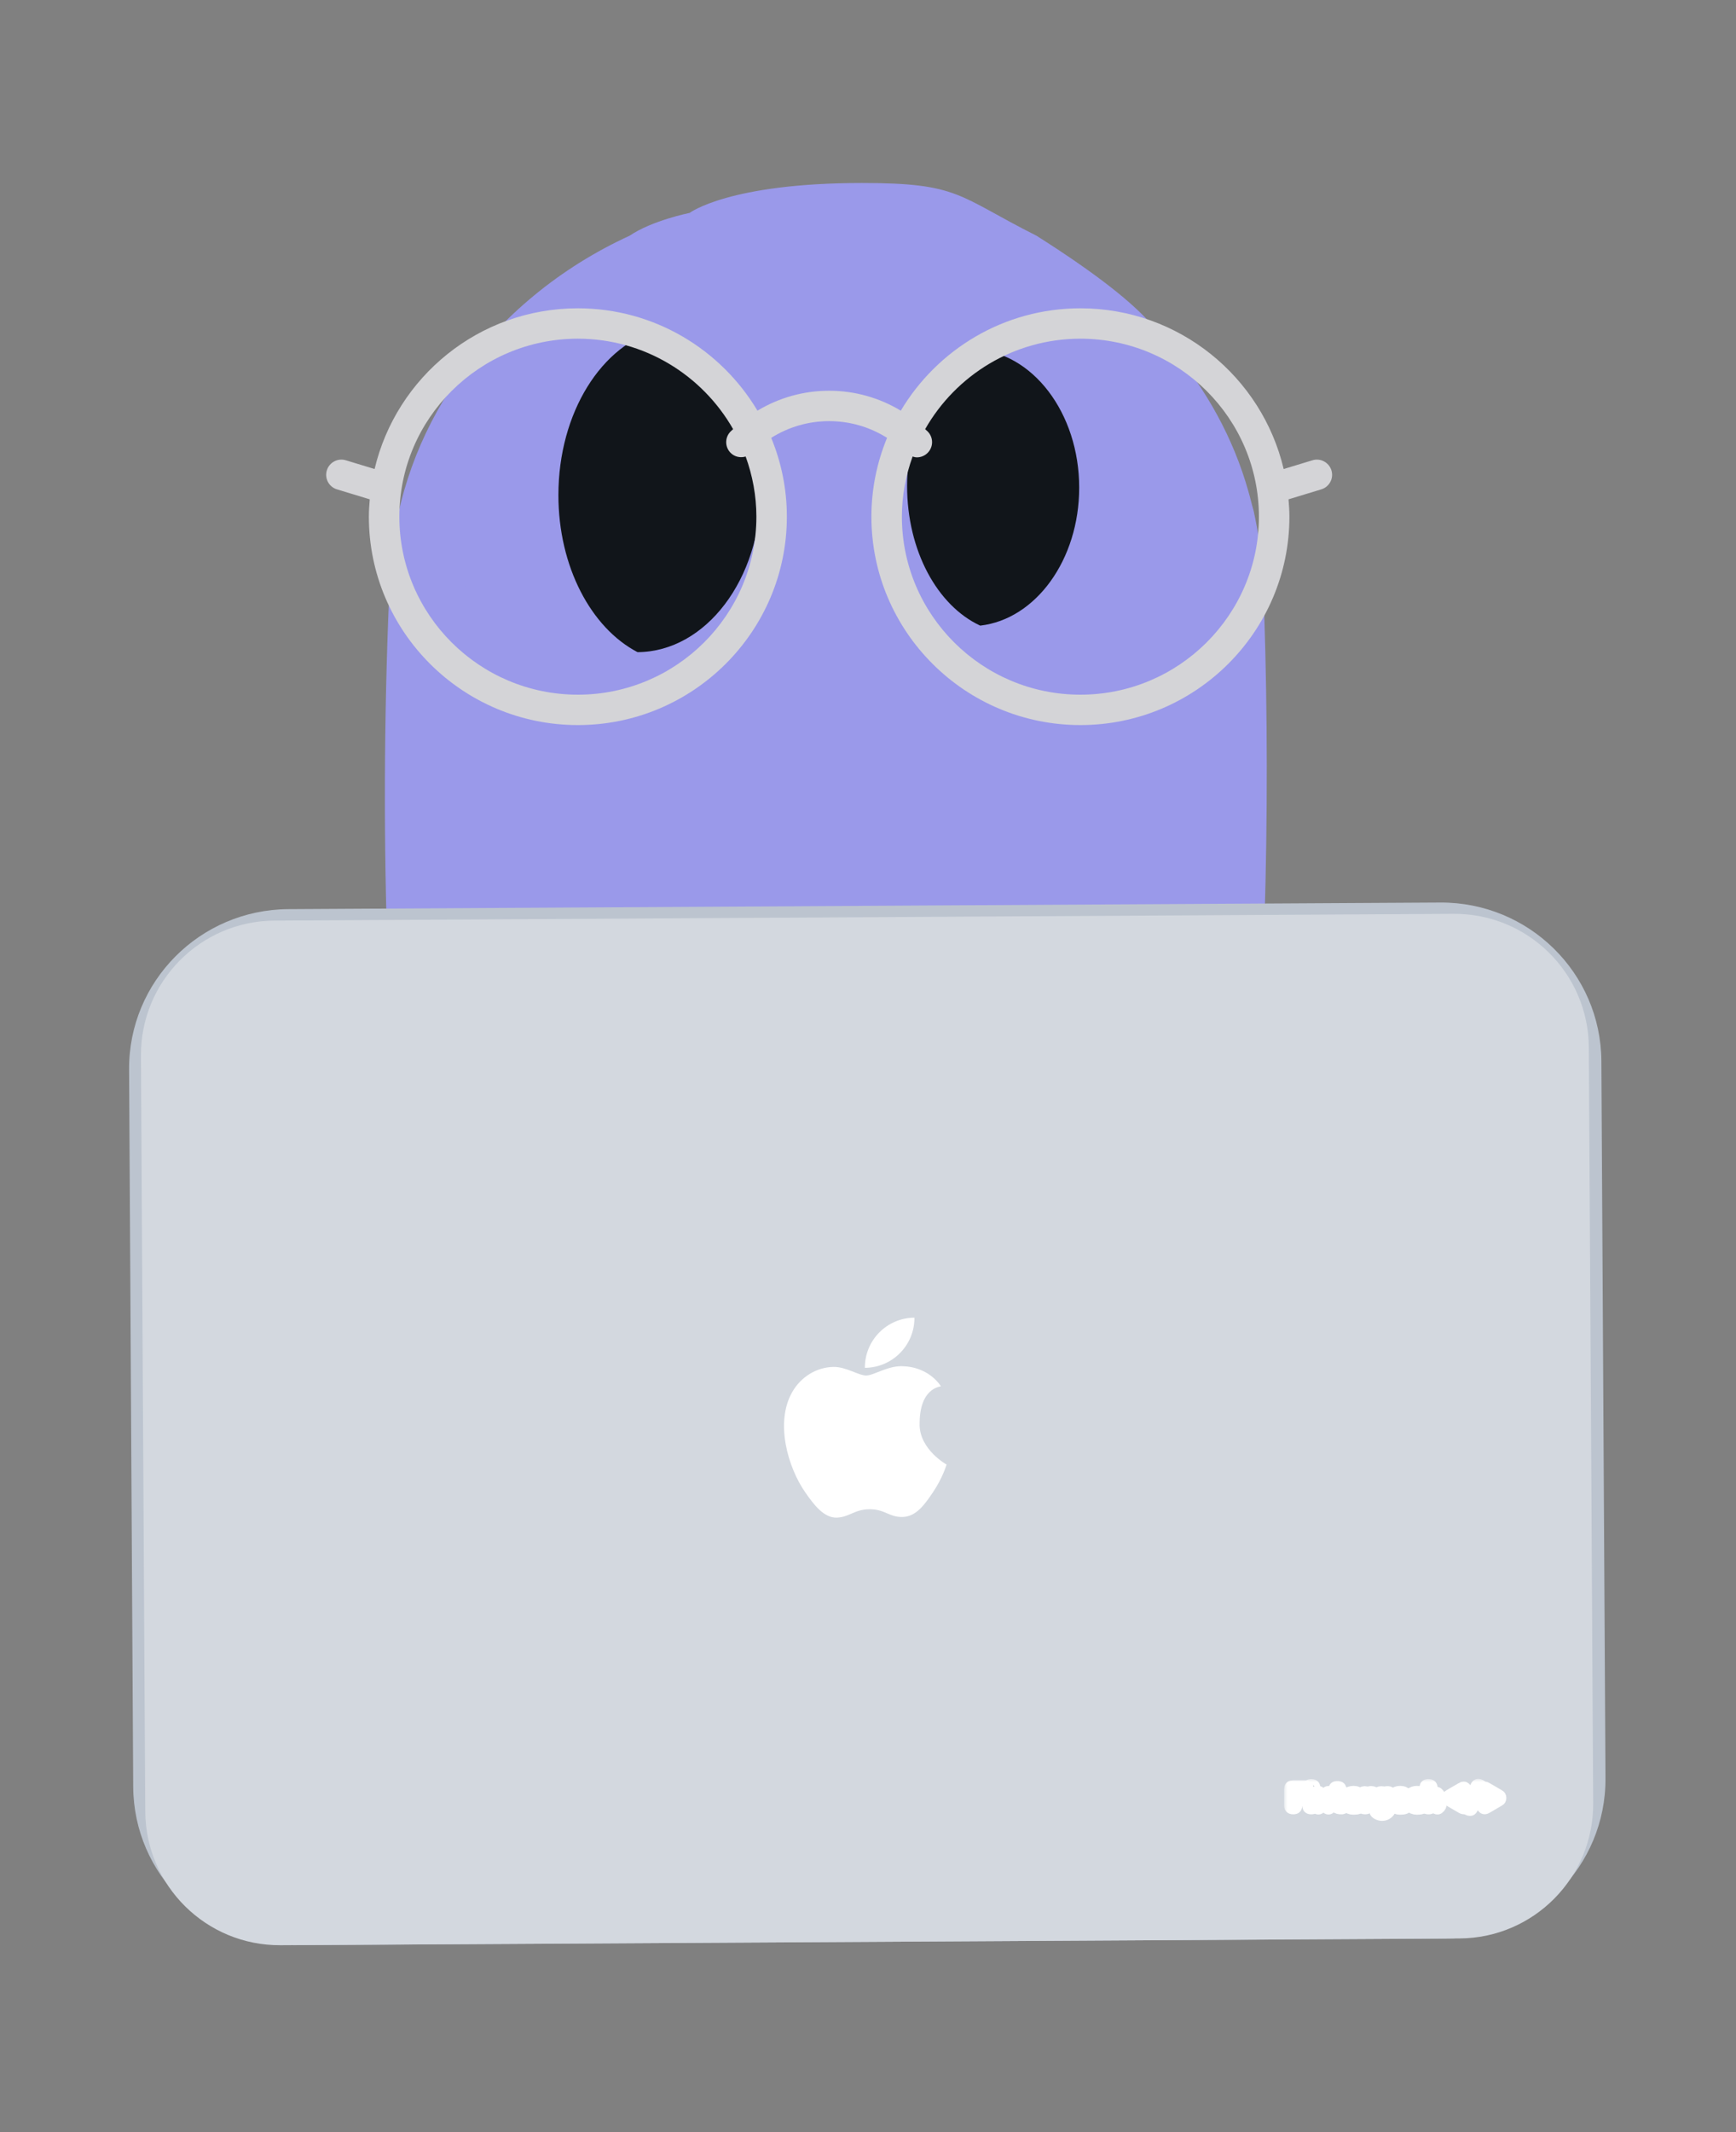 <svg width="268" height="329" viewBox="0 0 268 329" fill="none" xmlns="http://www.w3.org/2000/svg">
<rect x="0" y="0" width="268" height="329" fill="#808080" stroke="none"/>
<g clip-path="url(#clip0_1557_134)">
<path d="M192.594 184.867C191.726 194.04 179.455 197.963 172.509 191.329C168.225 187.233 161.222 186.886 156.533 190.579L143.741 200.559C138.589 204.597 130.775 203.732 126.781 198.655L120.125 190.232C115.957 184.983 107.738 184.29 102.644 188.79L84.237 205.001C82.037 206.905 79.143 208.001 76.133 208.001H75.554C69.65 208.001 64.73 203.963 63.978 198.597C59.521 166.233 58.479 125.504 60.215 88.813C60.736 78.429 63.978 68.737 69.361 60.314C69.824 59.564 70.345 58.814 70.866 58.064C77.349 48.834 86.495 41.276 97.203 36.373C100.676 34.008 106.464 32.855 106.464 32.855C106.464 32.855 112.542 28.24 133.09 28.239C148.14 28.239 147.851 30.257 160.006 36.373C179.976 49.008 178.818 52.641 180.728 53.622C186.227 60.083 190.395 67.583 192.71 75.775C192.999 76.756 193.231 77.794 193.52 78.775C194.273 82.179 194.794 85.64 194.968 89.217C196.183 118.812 195.604 153.253 192.594 184.867Z" fill="#9A99EA"/>
<path d="M124.408 76.408C124.408 90.773 115.841 102.368 105.307 102.368C102.875 102.368 100.56 101.734 98.418 100.638C108.953 100.58 117.462 89.388 117.462 75.543C117.462 63.255 110.747 53.043 101.834 50.851C102.933 50.563 104.091 50.447 105.307 50.447C115.841 50.447 124.408 62.101 124.408 76.408Z" fill="#9A99EA"/>
<path d="M117.462 75.54C117.462 89.386 108.953 100.578 98.418 100.636C91.241 96.886 86.205 87.424 86.205 76.406C86.205 63.656 92.919 53.099 101.833 50.849C110.747 53.041 117.462 63.252 117.462 75.54Z" fill="#11151A"/>
<path d="M173.551 74.969C173.551 87.545 166.027 97.756 156.765 97.756C154.855 97.756 153.003 97.294 151.324 96.544C159.891 95.564 166.605 86.449 166.605 75.257C166.605 63.661 159.37 54.258 150.34 53.911C152.308 52.758 154.508 52.181 156.765 52.181C166.027 52.181 173.551 62.392 173.551 74.969Z" fill="#9A99EA"/>
<path d="M166.603 75.255C166.603 86.389 159.889 95.562 151.322 96.543C144.723 93.485 140.035 85.004 140.035 74.966C140.035 65.505 144.318 57.371 150.338 53.91C159.368 54.256 166.603 63.717 166.603 75.255Z" fill="#11151A"/>
<path d="M89.576 100.305C90.664 97.309 86.916 93.21 81.205 91.15C75.494 89.089 69.982 89.847 68.894 92.843C67.806 95.839 71.553 99.938 77.265 101.999C82.976 104.059 88.488 103.301 89.576 100.305Z" fill="#9A99EA"/>
<path d="M179.048 103.206C184.759 101.146 188.507 97.047 187.419 94.051C186.331 91.055 180.819 90.296 175.108 92.357C169.396 94.417 165.648 98.516 166.736 101.512C167.824 104.508 173.336 105.266 179.048 103.206Z" fill="#9A99EA"/>
<path d="M52.02 75.515L57.082 77.053C57.008 77.939 56.945 78.828 56.945 79.733C56.945 97.463 71.419 111.889 89.21 111.889C107 111.889 121.474 97.463 121.474 79.733C121.474 75.428 120.607 71.324 119.06 67.567C121.713 65.896 124.784 64.987 128 64.987C131.215 64.987 134.286 65.896 136.941 67.567C135.393 71.324 134.526 75.428 134.526 79.733C134.526 97.463 148.999 111.889 166.79 111.889C184.581 111.889 199.055 97.463 199.055 79.733C199.055 78.828 198.993 77.939 198.919 77.053L203.98 75.515C205.223 75.137 205.924 73.827 205.545 72.588C205.166 71.348 203.848 70.648 202.608 71.028L198.17 72.377C194.819 58.185 182.038 47.576 166.79 47.576C154.998 47.576 144.692 53.934 139.064 63.372C135.754 61.382 131.965 60.297 128 60.297C124.035 60.297 120.246 61.382 116.936 63.372C111.308 53.934 101.002 47.576 89.21 47.576C73.962 47.576 61.181 58.185 57.83 72.377L53.392 71.028C52.145 70.647 50.833 71.348 50.455 72.588C50.076 73.827 50.777 75.137 52.02 75.515ZM140.886 70.45C141.101 70.513 141.318 70.577 141.54 70.577C142.142 70.577 142.744 70.348 143.203 69.89C144.122 68.974 144.122 67.49 143.203 66.574C143.081 66.452 142.946 66.347 142.821 66.228C147.562 57.905 156.521 52.266 166.79 52.266C181.986 52.266 194.349 64.588 194.349 79.733C194.349 94.878 181.986 107.199 166.79 107.199C151.595 107.199 139.232 94.878 139.232 79.733C139.232 76.472 139.835 73.355 140.886 70.45ZM89.21 52.266C99.479 52.266 108.439 57.905 113.179 66.228C113.054 66.347 112.919 66.452 112.797 66.574C111.878 67.49 111.878 68.975 112.797 69.89C113.426 70.517 114.316 70.682 115.114 70.45C116.165 73.355 116.769 76.472 116.769 79.733C116.769 94.878 104.405 107.199 89.21 107.199C74.014 107.199 61.651 94.878 61.651 79.733C61.651 64.588 74.014 52.266 89.21 52.266Z" fill="#D4D4D7"/>
</g>
<path d="M222.341 139.274L44.523 140.293C30.862 140.372 19.851 151.447 19.929 165.031L20.564 275.711C20.641 289.295 31.779 300.243 45.439 300.165L223.257 299.145C236.918 299.067 247.929 287.992 247.851 274.408L247.216 163.728C247.138 150.144 236.001 139.196 222.341 139.274Z" fill="#BCC4CF"/>
<path d="M224.417 141.017L42.387 142.06C30.928 142.126 21.693 151.468 21.758 162.927L22.427 279.544C22.493 291.003 31.835 300.239 43.294 300.173L225.323 299.13C236.782 299.064 246.018 289.722 245.952 278.263L245.283 161.646C245.218 150.187 235.875 140.951 224.417 141.017Z" fill="#D3D8DF"/>
<path d="M141.97 219.898C141.898 214.171 145.115 214.005 145.26 213.912C143.434 211.276 140.616 210.876 139.613 210.842C137.215 210.613 134.945 212.252 133.728 212.259C132.514 212.267 130.629 210.89 128.642 210.937C126.031 210.991 123.629 212.48 122.294 214.827C119.608 219.554 121.666 226.519 124.335 230.322C125.637 232.185 127.191 234.276 129.216 234.19C131.164 234.101 131.895 232.911 134.252 232.898C136.609 232.884 137.276 234.144 139.341 234.09C141.436 234.039 142.756 232.164 144.026 230.28C145.5 228.101 146.099 226.104 146.133 225.998C146.087 225.977 142.03 223.717 141.966 219.899L141.97 219.898Z" fill="white"/>
<path d="M133.517 211.075C133.492 206.826 136.917 203.358 141.169 203.334C141.193 207.587 137.766 211.051 133.517 211.075Z" fill="white"/>
<mask id="path-13-outside-1_1557_134" maskUnits="userSpaceOnUse" x="198.239" y="274.499" width="35" height="7" fill="black">
<rect fill="white" x="198.239" y="274.499" width="35" height="7"/>
<path d="M201.441 275.716C201.511 275.716 201.563 275.719 201.596 275.725C201.632 275.728 201.672 275.742 201.714 275.765C201.759 275.789 201.791 275.829 201.809 275.885C201.828 275.942 201.837 276.017 201.837 276.112C201.837 276.207 201.828 276.283 201.809 276.339C201.791 276.395 201.759 276.435 201.714 276.459C201.669 276.48 201.628 276.493 201.591 276.499C201.558 276.502 201.505 276.504 201.432 276.504H200.043V276.953H200.937C201.01 276.953 201.063 276.956 201.096 276.962C201.133 276.965 201.174 276.978 201.219 277.002C201.298 277.046 201.337 277.163 201.337 277.353C201.337 277.561 201.279 277.684 201.164 277.722C201.116 277.737 201.039 277.744 200.933 277.744H200.043V278.585C200.043 278.656 200.04 278.708 200.034 278.741C200.031 278.773 200.017 278.812 199.993 278.856C199.95 278.936 199.832 278.976 199.638 278.976C199.426 278.976 199.302 278.92 199.266 278.807C199.248 278.76 199.239 278.684 199.239 278.581V276.108C199.239 275.957 199.268 275.854 199.325 275.801C199.383 275.745 199.492 275.716 199.652 275.716H201.441Z"/>
<path d="M202.042 277.024C202.042 276.956 202.043 276.905 202.046 276.873C202.052 276.837 202.066 276.797 202.087 276.753C202.13 276.676 202.248 276.637 202.441 276.637C202.587 276.637 202.69 276.662 202.75 276.713C202.802 276.754 202.829 276.818 202.832 276.904C202.835 276.934 202.837 276.977 202.837 277.033V278.589C202.837 278.658 202.834 278.71 202.828 278.745C202.824 278.778 202.811 278.816 202.787 278.861C202.747 278.938 202.631 278.976 202.437 278.976C202.246 278.976 202.13 278.936 202.087 278.856C202.066 278.812 202.052 278.773 202.046 278.741C202.043 278.708 202.042 278.656 202.042 278.585V277.024ZM202.787 276.201C202.765 276.243 202.726 276.272 202.669 276.29C202.611 276.308 202.534 276.317 202.437 276.317C202.343 276.317 202.267 276.308 202.21 276.29C202.152 276.272 202.111 276.241 202.087 276.197C202.066 276.152 202.052 276.114 202.046 276.081C202.043 276.046 202.042 275.994 202.042 275.925C202.042 275.857 202.043 275.807 202.046 275.774C202.052 275.739 202.066 275.7 202.087 275.659C202.13 275.579 202.248 275.539 202.441 275.539C202.632 275.539 202.747 275.579 202.787 275.659C202.811 275.703 202.824 275.743 202.828 275.779C202.834 275.811 202.837 275.862 202.837 275.93C202.837 275.998 202.834 276.05 202.828 276.086C202.824 276.118 202.811 276.157 202.787 276.201Z"/>
<path d="M204.857 277.802L205.361 278.3C205.47 278.407 205.525 278.499 205.525 278.576C205.525 278.65 205.47 278.741 205.361 278.847C205.252 278.951 205.16 279.003 205.084 279.003C205.008 279.003 204.916 278.95 204.807 278.843L204.308 278.349L203.803 278.843C203.694 278.95 203.602 279.003 203.526 279.003C203.454 279.003 203.361 278.951 203.249 278.847C203.14 278.741 203.086 278.65 203.086 278.576C203.086 278.499 203.14 278.407 203.249 278.3L203.753 277.802L203.249 277.304C203.14 277.197 203.086 277.107 203.086 277.033C203.086 276.956 203.14 276.864 203.249 276.757C203.361 276.65 203.454 276.597 203.526 276.597C203.602 276.597 203.694 276.65 203.803 276.757L204.308 277.255L204.807 276.757C204.916 276.65 205.008 276.597 205.084 276.597C205.16 276.597 205.252 276.65 205.361 276.757C205.47 276.864 205.525 276.956 205.525 277.033C205.525 277.107 205.47 277.197 205.361 277.304L204.857 277.802Z"/>
<path d="M207.166 277.42L206.871 277.402V278.016C206.871 278.096 206.883 278.154 206.907 278.189C206.934 278.225 206.983 278.243 207.052 278.243C207.125 278.243 207.18 278.246 207.216 278.251C207.255 278.254 207.296 278.268 207.339 278.291C207.408 278.33 207.443 278.429 207.443 278.589C207.443 278.776 207.401 278.89 207.316 278.932C207.27 278.953 207.23 278.966 207.193 278.972C207.16 278.975 207.11 278.976 207.043 278.976C206.728 278.976 206.489 278.907 206.326 278.767C206.162 278.628 206.081 278.392 206.081 278.06V277.402C206.023 277.411 205.961 277.415 205.894 277.415C205.828 277.415 205.772 277.39 205.726 277.34C205.684 277.289 205.663 277.203 205.663 277.082C205.663 276.96 205.67 276.873 205.685 276.819C205.701 276.763 205.722 276.723 205.749 276.699C205.797 276.661 205.858 276.642 205.931 276.642L206.081 276.659V276.201C206.081 276.133 206.082 276.083 206.085 276.05C206.091 276.017 206.106 275.982 206.13 275.943C206.17 275.869 206.286 275.832 206.48 275.832C206.686 275.832 206.809 275.887 206.848 275.997C206.863 276.044 206.871 276.12 206.871 276.223V276.659C207.004 276.647 207.104 276.642 207.171 276.642C207.24 276.642 207.292 276.644 207.325 276.65C207.361 276.653 207.402 276.667 207.448 276.69C207.526 276.729 207.566 276.843 207.566 277.033C207.566 277.22 207.525 277.334 207.443 277.375C207.398 277.396 207.357 277.409 207.32 277.415C207.287 277.418 207.236 277.42 207.166 277.42Z"/>
<path d="M210.035 277.527C210.035 277.707 209.988 277.842 209.894 277.931C209.803 278.017 209.702 278.06 209.59 278.06H208.513C208.513 278.143 208.563 278.213 208.663 278.269C208.763 278.326 208.863 278.354 208.963 278.354C209.139 278.354 209.276 278.336 209.376 278.3L209.426 278.283C209.499 278.25 209.56 278.234 209.608 278.234C209.705 278.234 209.788 278.3 209.858 278.434C209.897 278.514 209.917 278.582 209.917 278.638C209.917 278.902 209.594 279.034 208.949 279.034C208.725 279.034 208.526 278.997 208.35 278.923C208.177 278.846 208.043 278.745 207.946 278.621C207.755 278.38 207.66 278.112 207.66 277.816C207.66 277.442 207.782 277.144 208.027 276.922C208.276 276.696 208.585 276.584 208.954 276.584C209.375 276.584 209.684 276.729 209.88 277.02C209.983 277.174 210.035 277.343 210.035 277.527ZM209.077 277.655C209.192 277.655 209.249 277.608 209.249 277.513C209.249 277.445 209.222 277.39 209.167 277.349C209.116 277.307 209.04 277.286 208.94 277.286C208.843 277.286 208.747 277.326 208.65 277.406C208.553 277.484 208.504 277.567 208.504 277.655H209.077Z"/>
<path d="M211.957 276.659C212.015 276.677 212.062 276.708 212.098 276.753C212.137 276.794 212.157 276.862 212.157 276.957C212.157 277.052 212.128 277.156 212.071 277.269C212.013 277.381 211.93 277.438 211.821 277.438C211.766 277.438 211.713 277.426 211.662 277.402C211.613 277.378 211.548 277.366 211.467 277.366C211.385 277.366 211.308 277.395 211.235 277.451C211.165 277.507 211.131 277.575 211.131 277.655V278.589C211.131 278.658 211.127 278.71 211.121 278.745C211.118 278.778 211.105 278.816 211.081 278.861C211.035 278.938 210.917 278.976 210.726 278.976C210.581 278.976 210.477 278.951 210.413 278.901C210.364 278.859 210.337 278.795 210.331 278.71C210.331 278.68 210.331 278.637 210.331 278.581V277.02C210.331 276.951 210.333 276.901 210.336 276.868C210.342 276.833 210.355 276.794 210.377 276.753C210.419 276.673 210.537 276.633 210.731 276.633C210.913 276.633 211.026 276.667 211.071 276.735C211.105 276.782 211.121 276.831 211.121 276.882C211.137 276.861 211.158 276.836 211.185 276.806C211.215 276.776 211.277 276.736 211.371 276.686C211.465 276.636 211.547 276.61 211.616 276.61C211.689 276.61 211.75 276.615 211.798 276.624C211.847 276.63 211.9 276.642 211.957 276.659Z"/>
<path d="M213.786 278.683C213.671 278.831 213.488 278.905 213.237 278.905C212.985 278.905 212.749 278.793 212.528 278.567C212.31 278.339 212.201 278.074 212.201 277.771C212.201 277.469 212.312 277.203 212.533 276.975C212.754 276.747 212.996 276.633 213.259 276.633C213.362 276.633 213.456 276.652 213.541 276.69C213.626 276.726 213.683 276.76 213.714 276.793C213.747 276.822 213.773 276.851 213.791 276.877C213.8 276.794 213.83 276.732 213.882 276.69C213.936 276.646 214.022 276.624 214.141 276.624C214.259 276.624 214.345 276.633 214.399 276.65C214.454 276.668 214.492 276.699 214.513 276.744C214.537 276.785 214.551 276.822 214.554 276.855C214.56 276.888 214.563 276.938 214.563 277.006V278.847C214.563 279.188 214.442 279.463 214.2 279.67C213.957 279.881 213.685 279.986 213.382 279.986C213.152 279.986 212.932 279.931 212.724 279.821C212.515 279.712 212.41 279.612 212.41 279.523C212.41 279.408 212.456 279.305 212.546 279.217C212.604 279.154 212.648 279.111 212.678 279.088C212.711 279.064 212.749 279.052 212.792 279.052C212.834 279.052 212.878 279.07 212.923 279.105C213.069 279.215 213.226 279.27 213.396 279.27C213.511 279.27 213.605 279.225 213.677 279.136C213.75 279.048 213.786 278.941 213.786 278.816V278.683ZM212.978 277.776C212.978 277.87 213.016 277.956 213.091 278.034C213.17 278.111 213.264 278.149 213.373 278.149C213.485 278.149 213.577 278.111 213.65 278.034C213.723 277.953 213.759 277.867 213.759 277.776C213.759 277.681 213.724 277.593 213.655 277.513C213.585 277.43 213.491 277.389 213.373 277.389C213.255 277.389 213.16 277.429 213.087 277.509C213.014 277.589 212.978 277.678 212.978 277.776Z"/>
<path d="M217.233 277.527C217.233 277.707 217.186 277.842 217.092 277.931C217.002 278.017 216.9 278.06 216.788 278.06H215.712C215.712 278.143 215.762 278.213 215.862 278.269C215.962 278.326 216.061 278.354 216.161 278.354C216.337 278.354 216.475 278.336 216.575 278.3L216.625 278.283C216.697 278.25 216.758 278.234 216.806 278.234C216.903 278.234 216.986 278.3 217.056 278.434C217.095 278.514 217.115 278.582 217.115 278.638C217.115 278.902 216.793 279.034 216.148 279.034C215.924 279.034 215.724 278.997 215.548 278.923C215.376 278.846 215.241 278.745 215.144 278.621C214.953 278.38 214.858 278.112 214.858 277.816C214.858 277.442 214.981 277.144 215.226 276.922C215.474 276.696 215.783 276.584 216.152 276.584C216.573 276.584 216.882 276.729 217.079 277.02C217.182 277.174 217.233 277.343 217.233 277.527ZM216.275 277.655C216.39 277.655 216.447 277.608 216.447 277.513C216.447 277.445 216.42 277.39 216.366 277.349C216.314 277.307 216.239 277.286 216.139 277.286C216.042 277.286 215.945 277.326 215.848 277.406C215.751 277.484 215.703 277.567 215.703 277.655H216.275Z"/>
<path d="M219.837 277.527C219.837 277.707 219.79 277.842 219.696 277.931C219.605 278.017 219.504 278.06 219.392 278.06H218.315C218.315 278.143 218.365 278.213 218.465 278.269C218.565 278.326 218.665 278.354 218.765 278.354C218.94 278.354 219.078 278.336 219.178 278.3L219.228 278.283C219.301 278.25 219.361 278.234 219.41 278.234C219.507 278.234 219.59 278.3 219.66 278.434C219.699 278.514 219.719 278.582 219.719 278.638C219.719 278.902 219.396 279.034 218.751 279.034C218.527 279.034 218.327 278.997 218.152 278.923C217.979 278.846 217.844 278.745 217.747 278.621C217.557 278.38 217.461 278.112 217.461 277.816C217.461 277.442 217.584 277.144 217.829 276.922C218.078 276.696 218.386 276.584 218.756 276.584C219.177 276.584 219.485 276.729 219.682 277.02C219.785 277.174 219.837 277.343 219.837 277.527ZM218.878 277.655C218.993 277.655 219.051 277.608 219.051 277.513C219.051 277.445 219.024 277.39 218.969 277.349C218.918 277.307 218.842 277.286 218.742 277.286C218.645 277.286 218.548 277.326 218.451 277.406C218.355 277.484 218.306 277.567 218.306 277.655H218.878Z"/>
<path d="M221.541 277.802L222.145 278.291C222.221 278.354 222.268 278.401 222.286 278.434C222.307 278.466 222.317 278.498 222.317 278.527C222.317 278.598 222.271 278.695 222.177 278.816C222.074 278.941 221.983 279.003 221.904 279.003C221.838 279.003 221.745 278.96 221.627 278.874L221.582 278.843C221.512 278.787 221.405 278.689 221.259 278.549C221.114 278.407 221.003 278.306 220.928 278.247V278.589C220.928 278.658 220.925 278.71 220.919 278.745C220.916 278.778 220.902 278.816 220.878 278.861C220.838 278.938 220.722 278.976 220.528 278.976C220.337 278.976 220.221 278.936 220.178 278.856C220.157 278.812 220.144 278.773 220.137 278.741C220.134 278.705 220.133 278.653 220.133 278.585V275.921C220.133 275.853 220.134 275.802 220.137 275.77C220.144 275.734 220.157 275.694 220.178 275.65C220.221 275.57 220.339 275.53 220.533 275.53C220.678 275.53 220.781 275.555 220.841 275.605C220.893 275.647 220.92 275.712 220.923 275.801C220.926 275.828 220.928 275.869 220.928 275.925V277.335C220.982 277.291 221.064 277.215 221.173 277.108C221.285 277.002 221.368 276.926 221.423 276.882L221.477 276.846C221.583 276.766 221.674 276.726 221.75 276.726C221.825 276.726 221.912 276.787 222.009 276.908C222.109 277.027 222.159 277.12 222.159 277.189C222.159 277.257 222.103 277.337 221.99 277.429L221.541 277.802Z"/>
<path d="M223.78 277.753C223.662 277.697 223.603 277.595 223.603 277.446C223.603 277.298 223.664 277.194 223.785 277.135C224.823 276.533 225.42 276.186 225.574 276.094C225.729 276.003 225.821 275.952 225.851 275.943C225.884 275.928 225.924 275.921 225.969 275.921C226.051 275.921 226.136 275.994 226.224 276.139C226.281 276.231 226.31 276.301 226.31 276.348C226.31 276.392 226.299 276.431 226.278 276.464C226.251 276.511 226.189 276.566 226.092 276.628C225.19 277.15 224.72 277.423 224.684 277.446L226.092 278.265C226.149 278.297 226.19 278.324 226.214 278.345C226.281 278.398 226.314 278.456 226.314 278.518C226.314 278.578 226.287 278.65 226.233 278.736C226.181 278.819 226.134 278.879 226.092 278.914C226.049 278.95 226.006 278.967 225.96 278.967C225.9 278.967 225.821 278.939 225.724 278.883L223.78 277.753Z"/>
<path d="M227.182 279.012C227.157 279.062 227.138 279.099 227.123 279.123C227.11 279.147 227.088 279.169 227.054 279.19C227.024 279.214 226.983 279.225 226.932 279.225C226.88 279.225 226.805 279.203 226.705 279.159C226.605 279.114 226.537 279.074 226.5 279.039C226.467 279.006 226.45 278.969 226.45 278.927C226.45 278.886 226.469 278.812 226.505 278.705L227.967 275.712C228.025 275.599 228.076 275.534 228.122 275.516C228.146 275.504 228.181 275.499 228.226 275.499C228.275 275.499 228.352 275.522 228.458 275.57C228.621 275.647 228.703 275.731 228.703 275.823C228.703 275.862 228.682 275.936 228.64 276.046L227.182 279.012Z"/>
<path d="M231.366 277.135C231.487 277.194 231.548 277.298 231.548 277.446C231.548 277.595 231.489 277.697 231.371 277.753L229.431 278.883C229.277 278.981 229.153 278.991 229.059 278.914C229.017 278.879 228.973 278.825 228.927 278.754C228.867 278.656 228.836 278.585 228.836 278.541C228.836 278.496 228.846 278.458 228.864 278.425C228.897 278.374 228.962 278.321 229.059 278.265L230.471 277.446L229.064 276.628C229.009 276.596 228.968 276.569 228.941 276.548C228.874 276.492 228.841 276.431 228.841 276.366C228.841 276.306 228.867 276.235 228.918 276.152C229.012 275.998 229.1 275.921 229.182 275.921C229.254 275.921 229.336 275.949 229.427 276.006L231.366 277.135Z"/>
</mask>
<path d="M201.441 275.716C201.511 275.716 201.563 275.719 201.596 275.725C201.632 275.728 201.672 275.742 201.714 275.765C201.759 275.789 201.791 275.829 201.809 275.885C201.828 275.942 201.837 276.017 201.837 276.112C201.837 276.207 201.828 276.283 201.809 276.339C201.791 276.395 201.759 276.435 201.714 276.459C201.669 276.48 201.628 276.493 201.591 276.499C201.558 276.502 201.505 276.504 201.432 276.504H200.043V276.953H200.937C201.01 276.953 201.063 276.956 201.096 276.962C201.133 276.965 201.174 276.978 201.219 277.002C201.298 277.046 201.337 277.163 201.337 277.353C201.337 277.561 201.279 277.684 201.164 277.722C201.116 277.737 201.039 277.744 200.933 277.744H200.043V278.585C200.043 278.656 200.04 278.708 200.034 278.741C200.031 278.773 200.017 278.812 199.993 278.856C199.95 278.936 199.832 278.976 199.638 278.976C199.426 278.976 199.302 278.92 199.266 278.807C199.248 278.76 199.239 278.684 199.239 278.581V276.108C199.239 275.957 199.268 275.854 199.325 275.801C199.383 275.745 199.492 275.716 199.652 275.716H201.441Z" fill="#15191E"/>
<path d="M202.042 277.024C202.042 276.956 202.043 276.905 202.046 276.873C202.052 276.837 202.066 276.797 202.087 276.753C202.13 276.676 202.248 276.637 202.441 276.637C202.587 276.637 202.69 276.662 202.75 276.713C202.802 276.754 202.829 276.818 202.832 276.904C202.835 276.934 202.837 276.977 202.837 277.033V278.589C202.837 278.658 202.834 278.71 202.828 278.745C202.824 278.778 202.811 278.816 202.787 278.861C202.747 278.938 202.631 278.976 202.437 278.976C202.246 278.976 202.13 278.936 202.087 278.856C202.066 278.812 202.052 278.773 202.046 278.741C202.043 278.708 202.042 278.656 202.042 278.585V277.024ZM202.787 276.201C202.765 276.243 202.726 276.272 202.669 276.29C202.611 276.308 202.534 276.317 202.437 276.317C202.343 276.317 202.267 276.308 202.21 276.29C202.152 276.272 202.111 276.241 202.087 276.197C202.066 276.152 202.052 276.114 202.046 276.081C202.043 276.046 202.042 275.994 202.042 275.925C202.042 275.857 202.043 275.807 202.046 275.774C202.052 275.739 202.066 275.7 202.087 275.659C202.13 275.579 202.248 275.539 202.441 275.539C202.632 275.539 202.747 275.579 202.787 275.659C202.811 275.703 202.824 275.743 202.828 275.779C202.834 275.811 202.837 275.862 202.837 275.93C202.837 275.998 202.834 276.05 202.828 276.086C202.824 276.118 202.811 276.157 202.787 276.201Z" fill="#15191E"/>
<path d="M204.857 277.802L205.361 278.3C205.47 278.407 205.525 278.499 205.525 278.576C205.525 278.65 205.47 278.741 205.361 278.847C205.252 278.951 205.16 279.003 205.084 279.003C205.008 279.003 204.916 278.95 204.807 278.843L204.308 278.349L203.803 278.843C203.694 278.95 203.602 279.003 203.526 279.003C203.454 279.003 203.361 278.951 203.249 278.847C203.14 278.741 203.086 278.65 203.086 278.576C203.086 278.499 203.14 278.407 203.249 278.3L203.753 277.802L203.249 277.304C203.14 277.197 203.086 277.107 203.086 277.033C203.086 276.956 203.14 276.864 203.249 276.757C203.361 276.65 203.454 276.597 203.526 276.597C203.602 276.597 203.694 276.65 203.803 276.757L204.308 277.255L204.807 276.757C204.916 276.65 205.008 276.597 205.084 276.597C205.16 276.597 205.252 276.65 205.361 276.757C205.47 276.864 205.525 276.956 205.525 277.033C205.525 277.107 205.47 277.197 205.361 277.304L204.857 277.802Z" fill="#15191E"/>
<path d="M207.166 277.42L206.871 277.402V278.016C206.871 278.096 206.883 278.154 206.907 278.189C206.934 278.225 206.983 278.243 207.052 278.243C207.125 278.243 207.18 278.246 207.216 278.251C207.255 278.254 207.296 278.268 207.339 278.291C207.408 278.33 207.443 278.429 207.443 278.589C207.443 278.776 207.401 278.89 207.316 278.932C207.27 278.953 207.23 278.966 207.193 278.972C207.16 278.975 207.11 278.976 207.043 278.976C206.728 278.976 206.489 278.907 206.326 278.767C206.162 278.628 206.081 278.392 206.081 278.06V277.402C206.023 277.411 205.961 277.415 205.894 277.415C205.828 277.415 205.772 277.39 205.726 277.34C205.684 277.289 205.663 277.203 205.663 277.082C205.663 276.96 205.67 276.873 205.685 276.819C205.701 276.763 205.722 276.723 205.749 276.699C205.797 276.661 205.858 276.642 205.931 276.642L206.081 276.659V276.201C206.081 276.133 206.082 276.083 206.085 276.05C206.091 276.017 206.106 275.982 206.13 275.943C206.17 275.869 206.286 275.832 206.48 275.832C206.686 275.832 206.809 275.887 206.848 275.997C206.863 276.044 206.871 276.12 206.871 276.223V276.659C207.004 276.647 207.104 276.642 207.171 276.642C207.24 276.642 207.292 276.644 207.325 276.65C207.361 276.653 207.402 276.667 207.448 276.69C207.526 276.729 207.566 276.843 207.566 277.033C207.566 277.22 207.525 277.334 207.443 277.375C207.398 277.396 207.357 277.409 207.32 277.415C207.287 277.418 207.236 277.42 207.166 277.42Z" fill="#15191E"/>
<path d="M210.035 277.527C210.035 277.707 209.988 277.842 209.894 277.931C209.803 278.017 209.702 278.06 209.59 278.06H208.513C208.513 278.143 208.563 278.213 208.663 278.269C208.763 278.326 208.863 278.354 208.963 278.354C209.139 278.354 209.276 278.336 209.376 278.3L209.426 278.283C209.499 278.25 209.56 278.234 209.608 278.234C209.705 278.234 209.788 278.3 209.858 278.434C209.897 278.514 209.917 278.582 209.917 278.638C209.917 278.902 209.594 279.034 208.949 279.034C208.725 279.034 208.526 278.997 208.35 278.923C208.177 278.846 208.043 278.745 207.946 278.621C207.755 278.38 207.66 278.112 207.66 277.816C207.66 277.442 207.782 277.144 208.027 276.922C208.276 276.696 208.585 276.584 208.954 276.584C209.375 276.584 209.684 276.729 209.88 277.02C209.983 277.174 210.035 277.343 210.035 277.527ZM209.077 277.655C209.192 277.655 209.249 277.608 209.249 277.513C209.249 277.445 209.222 277.39 209.167 277.349C209.116 277.307 209.04 277.286 208.94 277.286C208.843 277.286 208.747 277.326 208.65 277.406C208.553 277.484 208.504 277.567 208.504 277.655H209.077Z" fill="#15191E"/>
<path d="M211.957 276.659C212.015 276.677 212.062 276.708 212.098 276.753C212.137 276.794 212.157 276.862 212.157 276.957C212.157 277.052 212.128 277.156 212.071 277.269C212.013 277.381 211.93 277.438 211.821 277.438C211.766 277.438 211.713 277.426 211.662 277.402C211.613 277.378 211.548 277.366 211.467 277.366C211.385 277.366 211.308 277.395 211.235 277.451C211.165 277.507 211.131 277.575 211.131 277.655V278.589C211.131 278.658 211.127 278.71 211.121 278.745C211.118 278.778 211.105 278.816 211.081 278.861C211.035 278.938 210.917 278.976 210.726 278.976C210.581 278.976 210.477 278.951 210.413 278.901C210.364 278.859 210.337 278.795 210.331 278.71C210.331 278.68 210.331 278.637 210.331 278.581V277.02C210.331 276.951 210.333 276.901 210.336 276.868C210.342 276.833 210.355 276.794 210.377 276.753C210.419 276.673 210.537 276.633 210.731 276.633C210.913 276.633 211.026 276.667 211.071 276.735C211.105 276.782 211.121 276.831 211.121 276.882C211.137 276.861 211.158 276.836 211.185 276.806C211.215 276.776 211.277 276.736 211.371 276.686C211.465 276.636 211.547 276.61 211.616 276.61C211.689 276.61 211.75 276.615 211.798 276.624C211.847 276.63 211.9 276.642 211.957 276.659Z" fill="#15191E"/>
<path d="M213.786 278.683C213.671 278.831 213.488 278.905 213.237 278.905C212.985 278.905 212.749 278.793 212.528 278.567C212.31 278.339 212.201 278.074 212.201 277.771C212.201 277.469 212.312 277.203 212.533 276.975C212.754 276.747 212.996 276.633 213.259 276.633C213.362 276.633 213.456 276.652 213.541 276.69C213.626 276.726 213.683 276.76 213.714 276.793C213.747 276.822 213.773 276.851 213.791 276.877C213.8 276.794 213.83 276.732 213.882 276.69C213.936 276.646 214.022 276.624 214.141 276.624C214.259 276.624 214.345 276.633 214.399 276.65C214.454 276.668 214.492 276.699 214.513 276.744C214.537 276.785 214.551 276.822 214.554 276.855C214.56 276.888 214.563 276.938 214.563 277.006V278.847C214.563 279.188 214.442 279.463 214.2 279.67C213.957 279.881 213.685 279.986 213.382 279.986C213.152 279.986 212.932 279.931 212.724 279.821C212.515 279.712 212.41 279.612 212.41 279.523C212.41 279.408 212.456 279.305 212.546 279.217C212.604 279.154 212.648 279.111 212.678 279.088C212.711 279.064 212.749 279.052 212.792 279.052C212.834 279.052 212.878 279.07 212.923 279.105C213.069 279.215 213.226 279.27 213.396 279.27C213.511 279.27 213.605 279.225 213.677 279.136C213.75 279.048 213.786 278.941 213.786 278.816V278.683ZM212.978 277.776C212.978 277.87 213.016 277.956 213.091 278.034C213.17 278.111 213.264 278.149 213.373 278.149C213.485 278.149 213.577 278.111 213.65 278.034C213.723 277.953 213.759 277.867 213.759 277.776C213.759 277.681 213.724 277.593 213.655 277.513C213.585 277.43 213.491 277.389 213.373 277.389C213.255 277.389 213.16 277.429 213.087 277.509C213.014 277.589 212.978 277.678 212.978 277.776Z" fill="#A72E36"/>
<path d="M217.233 277.527C217.233 277.707 217.186 277.842 217.092 277.931C217.002 278.017 216.9 278.06 216.788 278.06H215.712C215.712 278.143 215.762 278.213 215.862 278.269C215.962 278.326 216.061 278.354 216.161 278.354C216.337 278.354 216.475 278.336 216.575 278.3L216.625 278.283C216.697 278.25 216.758 278.234 216.806 278.234C216.903 278.234 216.986 278.3 217.056 278.434C217.095 278.514 217.115 278.582 217.115 278.638C217.115 278.902 216.793 279.034 216.148 279.034C215.924 279.034 215.724 278.997 215.548 278.923C215.376 278.846 215.241 278.745 215.144 278.621C214.953 278.38 214.858 278.112 214.858 277.816C214.858 277.442 214.981 277.144 215.226 276.922C215.474 276.696 215.783 276.584 216.152 276.584C216.573 276.584 216.882 276.729 217.079 277.02C217.182 277.174 217.233 277.343 217.233 277.527ZM216.275 277.655C216.39 277.655 216.447 277.608 216.447 277.513C216.447 277.445 216.42 277.39 216.366 277.349C216.314 277.307 216.239 277.286 216.139 277.286C216.042 277.286 215.945 277.326 215.848 277.406C215.751 277.484 215.703 277.567 215.703 277.655H216.275Z" fill="#A72E36"/>
<path d="M219.837 277.527C219.837 277.707 219.79 277.842 219.696 277.931C219.605 278.017 219.504 278.06 219.392 278.06H218.315C218.315 278.143 218.365 278.213 218.465 278.269C218.565 278.326 218.665 278.354 218.765 278.354C218.94 278.354 219.078 278.336 219.178 278.3L219.228 278.283C219.301 278.25 219.361 278.234 219.41 278.234C219.507 278.234 219.59 278.3 219.66 278.434C219.699 278.514 219.719 278.582 219.719 278.638C219.719 278.902 219.396 279.034 218.751 279.034C218.527 279.034 218.327 278.997 218.152 278.923C217.979 278.846 217.844 278.745 217.747 278.621C217.557 278.38 217.461 278.112 217.461 277.816C217.461 277.442 217.584 277.144 217.829 276.922C218.078 276.696 218.386 276.584 218.756 276.584C219.177 276.584 219.485 276.729 219.682 277.02C219.785 277.174 219.837 277.343 219.837 277.527ZM218.878 277.655C218.993 277.655 219.051 277.608 219.051 277.513C219.051 277.445 219.024 277.39 218.969 277.349C218.918 277.307 218.842 277.286 218.742 277.286C218.645 277.286 218.548 277.326 218.451 277.406C218.355 277.484 218.306 277.567 218.306 277.655H218.878Z" fill="#A72E36"/>
<path d="M221.541 277.802L222.145 278.291C222.221 278.354 222.268 278.401 222.286 278.434C222.307 278.466 222.317 278.498 222.317 278.527C222.317 278.598 222.271 278.695 222.177 278.816C222.074 278.941 221.983 279.003 221.904 279.003C221.838 279.003 221.745 278.96 221.627 278.874L221.582 278.843C221.512 278.787 221.405 278.689 221.259 278.549C221.114 278.407 221.003 278.306 220.928 278.247V278.589C220.928 278.658 220.925 278.71 220.919 278.745C220.916 278.778 220.902 278.816 220.878 278.861C220.838 278.938 220.722 278.976 220.528 278.976C220.337 278.976 220.221 278.936 220.178 278.856C220.157 278.812 220.144 278.773 220.137 278.741C220.134 278.705 220.133 278.653 220.133 278.585V275.921C220.133 275.853 220.134 275.802 220.137 275.77C220.144 275.734 220.157 275.694 220.178 275.65C220.221 275.57 220.339 275.53 220.533 275.53C220.678 275.53 220.781 275.555 220.841 275.605C220.893 275.647 220.92 275.712 220.923 275.801C220.926 275.828 220.928 275.869 220.928 275.925V277.335C220.982 277.291 221.064 277.215 221.173 277.108C221.285 277.002 221.368 276.926 221.423 276.882L221.477 276.846C221.583 276.766 221.674 276.726 221.75 276.726C221.825 276.726 221.912 276.787 222.009 276.908C222.109 277.027 222.159 277.12 222.159 277.189C222.159 277.257 222.103 277.337 221.99 277.429L221.541 277.802Z" fill="#A72E36"/>
<path d="M223.78 277.753C223.662 277.697 223.603 277.595 223.603 277.446C223.603 277.298 223.664 277.194 223.785 277.135C224.823 276.533 225.42 276.186 225.574 276.094C225.729 276.003 225.821 275.952 225.851 275.943C225.884 275.928 225.924 275.921 225.969 275.921C226.051 275.921 226.136 275.994 226.224 276.139C226.281 276.231 226.31 276.301 226.31 276.348C226.31 276.392 226.299 276.431 226.278 276.464C226.251 276.511 226.189 276.566 226.092 276.628C225.19 277.15 224.72 277.423 224.684 277.446L226.092 278.265C226.149 278.297 226.19 278.324 226.214 278.345C226.281 278.398 226.314 278.456 226.314 278.518C226.314 278.578 226.287 278.65 226.233 278.736C226.181 278.819 226.134 278.879 226.092 278.914C226.049 278.95 226.006 278.967 225.96 278.967C225.9 278.967 225.821 278.939 225.724 278.883L223.78 277.753Z" fill="#A72E36"/>
<path d="M227.182 279.012C227.157 279.062 227.138 279.099 227.123 279.123C227.11 279.147 227.088 279.169 227.054 279.19C227.024 279.214 226.983 279.225 226.932 279.225C226.88 279.225 226.805 279.203 226.705 279.159C226.605 279.114 226.537 279.074 226.5 279.039C226.467 279.006 226.45 278.969 226.45 278.927C226.45 278.886 226.469 278.812 226.505 278.705L227.967 275.712C228.025 275.599 228.076 275.534 228.122 275.516C228.146 275.504 228.181 275.499 228.226 275.499C228.275 275.499 228.352 275.522 228.458 275.57C228.621 275.647 228.703 275.731 228.703 275.823C228.703 275.862 228.682 275.936 228.64 276.046L227.182 279.012Z" fill="#A72E36"/>
<path d="M231.366 277.135C231.487 277.194 231.548 277.298 231.548 277.446C231.548 277.595 231.489 277.697 231.371 277.753L229.431 278.883C229.277 278.981 229.153 278.991 229.059 278.914C229.017 278.879 228.973 278.825 228.927 278.754C228.867 278.656 228.836 278.585 228.836 278.541C228.836 278.496 228.846 278.458 228.864 278.425C228.897 278.374 228.962 278.321 229.059 278.265L230.471 277.446L229.064 276.628C229.009 276.596 228.968 276.569 228.941 276.548C228.874 276.492 228.841 276.431 228.841 276.366C228.841 276.306 228.867 276.235 228.918 276.152C229.012 275.998 229.1 275.921 229.182 275.921C229.254 275.921 229.336 275.949 229.427 276.006L231.366 277.135Z" fill="#A72E36"/>
<path d="M201.441 275.716C201.511 275.716 201.563 275.719 201.596 275.725C201.632 275.728 201.672 275.742 201.714 275.765C201.759 275.789 201.791 275.829 201.809 275.885C201.828 275.942 201.837 276.017 201.837 276.112C201.837 276.207 201.828 276.283 201.809 276.339C201.791 276.395 201.759 276.435 201.714 276.459C201.669 276.48 201.628 276.493 201.591 276.499C201.558 276.502 201.505 276.504 201.432 276.504H200.043V276.953H200.937C201.01 276.953 201.063 276.956 201.096 276.962C201.133 276.965 201.174 276.978 201.219 277.002C201.298 277.046 201.337 277.163 201.337 277.353C201.337 277.561 201.279 277.684 201.164 277.722C201.116 277.737 201.039 277.744 200.933 277.744H200.043V278.585C200.043 278.656 200.04 278.708 200.034 278.741C200.031 278.773 200.017 278.812 199.993 278.856C199.95 278.936 199.832 278.976 199.638 278.976C199.426 278.976 199.302 278.92 199.266 278.807C199.248 278.76 199.239 278.684 199.239 278.581V276.108C199.239 275.957 199.268 275.854 199.325 275.801C199.383 275.745 199.492 275.716 199.652 275.716H201.441Z" stroke="white" stroke-width="2" mask="url(#path-13-outside-1_1557_134)"/>
<path d="M202.042 277.024C202.042 276.956 202.043 276.905 202.046 276.873C202.052 276.837 202.066 276.797 202.087 276.753C202.13 276.676 202.248 276.637 202.441 276.637C202.587 276.637 202.69 276.662 202.75 276.713C202.802 276.754 202.829 276.818 202.832 276.904C202.835 276.934 202.837 276.977 202.837 277.033V278.589C202.837 278.658 202.834 278.71 202.828 278.745C202.824 278.778 202.811 278.816 202.787 278.861C202.747 278.938 202.631 278.976 202.437 278.976C202.246 278.976 202.13 278.936 202.087 278.856C202.066 278.812 202.052 278.773 202.046 278.741C202.043 278.708 202.042 278.656 202.042 278.585V277.024ZM202.787 276.201C202.765 276.243 202.726 276.272 202.669 276.29C202.611 276.308 202.534 276.317 202.437 276.317C202.343 276.317 202.267 276.308 202.21 276.29C202.152 276.272 202.111 276.241 202.087 276.197C202.066 276.152 202.052 276.114 202.046 276.081C202.043 276.046 202.042 275.994 202.042 275.925C202.042 275.857 202.043 275.807 202.046 275.774C202.052 275.739 202.066 275.7 202.087 275.659C202.13 275.579 202.248 275.539 202.441 275.539C202.632 275.539 202.747 275.579 202.787 275.659C202.811 275.703 202.824 275.743 202.828 275.779C202.834 275.811 202.837 275.862 202.837 275.93C202.837 275.998 202.834 276.05 202.828 276.086C202.824 276.118 202.811 276.157 202.787 276.201Z" stroke="white" stroke-width="2" mask="url(#path-13-outside-1_1557_134)"/>
<path d="M204.857 277.802L205.361 278.3C205.47 278.407 205.525 278.499 205.525 278.576C205.525 278.65 205.47 278.741 205.361 278.847C205.252 278.951 205.16 279.003 205.084 279.003C205.008 279.003 204.916 278.95 204.807 278.843L204.308 278.349L203.803 278.843C203.694 278.95 203.602 279.003 203.526 279.003C203.454 279.003 203.361 278.951 203.249 278.847C203.14 278.741 203.086 278.65 203.086 278.576C203.086 278.499 203.14 278.407 203.249 278.3L203.753 277.802L203.249 277.304C203.14 277.197 203.086 277.107 203.086 277.033C203.086 276.956 203.14 276.864 203.249 276.757C203.361 276.65 203.454 276.597 203.526 276.597C203.602 276.597 203.694 276.65 203.803 276.757L204.308 277.255L204.807 276.757C204.916 276.65 205.008 276.597 205.084 276.597C205.16 276.597 205.252 276.65 205.361 276.757C205.47 276.864 205.525 276.956 205.525 277.033C205.525 277.107 205.47 277.197 205.361 277.304L204.857 277.802Z" stroke="white" stroke-width="2" mask="url(#path-13-outside-1_1557_134)"/>
<path d="M207.166 277.42L206.871 277.402V278.016C206.871 278.096 206.883 278.154 206.907 278.189C206.934 278.225 206.983 278.243 207.052 278.243C207.125 278.243 207.18 278.246 207.216 278.251C207.255 278.254 207.296 278.268 207.339 278.291C207.408 278.33 207.443 278.429 207.443 278.589C207.443 278.776 207.401 278.89 207.316 278.932C207.27 278.953 207.23 278.966 207.193 278.972C207.16 278.975 207.11 278.976 207.043 278.976C206.728 278.976 206.489 278.907 206.326 278.767C206.162 278.628 206.081 278.392 206.081 278.06V277.402C206.023 277.411 205.961 277.415 205.894 277.415C205.828 277.415 205.772 277.39 205.726 277.34C205.684 277.289 205.663 277.203 205.663 277.082C205.663 276.96 205.67 276.873 205.685 276.819C205.701 276.763 205.722 276.723 205.749 276.699C205.797 276.661 205.858 276.642 205.931 276.642L206.081 276.659V276.201C206.081 276.133 206.082 276.083 206.085 276.05C206.091 276.017 206.106 275.982 206.13 275.943C206.17 275.869 206.286 275.832 206.48 275.832C206.686 275.832 206.809 275.887 206.848 275.997C206.863 276.044 206.871 276.12 206.871 276.223V276.659C207.004 276.647 207.104 276.642 207.171 276.642C207.24 276.642 207.292 276.644 207.325 276.65C207.361 276.653 207.402 276.667 207.448 276.69C207.526 276.729 207.566 276.843 207.566 277.033C207.566 277.22 207.525 277.334 207.443 277.375C207.398 277.396 207.357 277.409 207.32 277.415C207.287 277.418 207.236 277.42 207.166 277.42Z" stroke="white" stroke-width="2" mask="url(#path-13-outside-1_1557_134)"/>
<path d="M210.035 277.527C210.035 277.707 209.988 277.842 209.894 277.931C209.803 278.017 209.702 278.06 209.59 278.06H208.513C208.513 278.143 208.563 278.213 208.663 278.269C208.763 278.326 208.863 278.354 208.963 278.354C209.139 278.354 209.276 278.336 209.376 278.3L209.426 278.283C209.499 278.25 209.56 278.234 209.608 278.234C209.705 278.234 209.788 278.3 209.858 278.434C209.897 278.514 209.917 278.582 209.917 278.638C209.917 278.902 209.594 279.034 208.949 279.034C208.725 279.034 208.526 278.997 208.35 278.923C208.177 278.846 208.043 278.745 207.946 278.621C207.755 278.38 207.66 278.112 207.66 277.816C207.66 277.442 207.782 277.144 208.027 276.922C208.276 276.696 208.585 276.584 208.954 276.584C209.375 276.584 209.684 276.729 209.88 277.02C209.983 277.174 210.035 277.343 210.035 277.527ZM209.077 277.655C209.192 277.655 209.249 277.608 209.249 277.513C209.249 277.445 209.222 277.39 209.167 277.349C209.116 277.307 209.04 277.286 208.94 277.286C208.843 277.286 208.747 277.326 208.65 277.406C208.553 277.484 208.504 277.567 208.504 277.655H209.077Z" stroke="white" stroke-width="2" mask="url(#path-13-outside-1_1557_134)"/>
<path d="M211.957 276.659C212.015 276.677 212.062 276.708 212.098 276.753C212.137 276.794 212.157 276.862 212.157 276.957C212.157 277.052 212.128 277.156 212.071 277.269C212.013 277.381 211.93 277.438 211.821 277.438C211.766 277.438 211.713 277.426 211.662 277.402C211.613 277.378 211.548 277.366 211.467 277.366C211.385 277.366 211.308 277.395 211.235 277.451C211.165 277.507 211.131 277.575 211.131 277.655V278.589C211.131 278.658 211.127 278.71 211.121 278.745C211.118 278.778 211.105 278.816 211.081 278.861C211.035 278.938 210.917 278.976 210.726 278.976C210.581 278.976 210.477 278.951 210.413 278.901C210.364 278.859 210.337 278.795 210.331 278.71C210.331 278.68 210.331 278.637 210.331 278.581V277.02C210.331 276.951 210.333 276.901 210.336 276.868C210.342 276.833 210.355 276.794 210.377 276.753C210.419 276.673 210.537 276.633 210.731 276.633C210.913 276.633 211.026 276.667 211.071 276.735C211.105 276.782 211.121 276.831 211.121 276.882C211.137 276.861 211.158 276.836 211.185 276.806C211.215 276.776 211.277 276.736 211.371 276.686C211.465 276.636 211.547 276.61 211.616 276.61C211.689 276.61 211.75 276.615 211.798 276.624C211.847 276.63 211.9 276.642 211.957 276.659Z" stroke="white" stroke-width="2" mask="url(#path-13-outside-1_1557_134)"/>
<path d="M213.786 278.683C213.671 278.831 213.488 278.905 213.237 278.905C212.985 278.905 212.749 278.793 212.528 278.567C212.31 278.339 212.201 278.074 212.201 277.771C212.201 277.469 212.312 277.203 212.533 276.975C212.754 276.747 212.996 276.633 213.259 276.633C213.362 276.633 213.456 276.652 213.541 276.69C213.626 276.726 213.683 276.76 213.714 276.793C213.747 276.822 213.773 276.851 213.791 276.877C213.8 276.794 213.83 276.732 213.882 276.69C213.936 276.646 214.022 276.624 214.141 276.624C214.259 276.624 214.345 276.633 214.399 276.65C214.454 276.668 214.492 276.699 214.513 276.744C214.537 276.785 214.551 276.822 214.554 276.855C214.56 276.888 214.563 276.938 214.563 277.006V278.847C214.563 279.188 214.442 279.463 214.2 279.67C213.957 279.881 213.685 279.986 213.382 279.986C213.152 279.986 212.932 279.931 212.724 279.821C212.515 279.712 212.41 279.612 212.41 279.523C212.41 279.408 212.456 279.305 212.546 279.217C212.604 279.154 212.648 279.111 212.678 279.088C212.711 279.064 212.749 279.052 212.792 279.052C212.834 279.052 212.878 279.07 212.923 279.105C213.069 279.215 213.226 279.27 213.396 279.27C213.511 279.27 213.605 279.225 213.677 279.136C213.75 279.048 213.786 278.941 213.786 278.816V278.683ZM212.978 277.776C212.978 277.87 213.016 277.956 213.091 278.034C213.17 278.111 213.264 278.149 213.373 278.149C213.485 278.149 213.577 278.111 213.65 278.034C213.723 277.953 213.759 277.867 213.759 277.776C213.759 277.681 213.724 277.593 213.655 277.513C213.585 277.43 213.491 277.389 213.373 277.389C213.255 277.389 213.16 277.429 213.087 277.509C213.014 277.589 212.978 277.678 212.978 277.776Z" stroke="white" stroke-width="2" mask="url(#path-13-outside-1_1557_134)"/>
<path d="M217.233 277.527C217.233 277.707 217.186 277.842 217.092 277.931C217.002 278.017 216.9 278.06 216.788 278.06H215.712C215.712 278.143 215.762 278.213 215.862 278.269C215.962 278.326 216.061 278.354 216.161 278.354C216.337 278.354 216.475 278.336 216.575 278.3L216.625 278.283C216.697 278.25 216.758 278.234 216.806 278.234C216.903 278.234 216.986 278.3 217.056 278.434C217.095 278.514 217.115 278.582 217.115 278.638C217.115 278.902 216.793 279.034 216.148 279.034C215.924 279.034 215.724 278.997 215.548 278.923C215.376 278.846 215.241 278.745 215.144 278.621C214.953 278.38 214.858 278.112 214.858 277.816C214.858 277.442 214.981 277.144 215.226 276.922C215.474 276.696 215.783 276.584 216.152 276.584C216.573 276.584 216.882 276.729 217.079 277.02C217.182 277.174 217.233 277.343 217.233 277.527ZM216.275 277.655C216.39 277.655 216.447 277.608 216.447 277.513C216.447 277.445 216.42 277.39 216.366 277.349C216.314 277.307 216.239 277.286 216.139 277.286C216.042 277.286 215.945 277.326 215.848 277.406C215.751 277.484 215.703 277.567 215.703 277.655H216.275Z" stroke="white" stroke-width="2" mask="url(#path-13-outside-1_1557_134)"/>
<path d="M219.837 277.527C219.837 277.707 219.79 277.842 219.696 277.931C219.605 278.017 219.504 278.06 219.392 278.06H218.315C218.315 278.143 218.365 278.213 218.465 278.269C218.565 278.326 218.665 278.354 218.765 278.354C218.94 278.354 219.078 278.336 219.178 278.3L219.228 278.283C219.301 278.25 219.361 278.234 219.41 278.234C219.507 278.234 219.59 278.3 219.66 278.434C219.699 278.514 219.719 278.582 219.719 278.638C219.719 278.902 219.396 279.034 218.751 279.034C218.527 279.034 218.327 278.997 218.152 278.923C217.979 278.846 217.844 278.745 217.747 278.621C217.557 278.38 217.461 278.112 217.461 277.816C217.461 277.442 217.584 277.144 217.829 276.922C218.078 276.696 218.386 276.584 218.756 276.584C219.177 276.584 219.485 276.729 219.682 277.02C219.785 277.174 219.837 277.343 219.837 277.527ZM218.878 277.655C218.993 277.655 219.051 277.608 219.051 277.513C219.051 277.445 219.024 277.39 218.969 277.349C218.918 277.307 218.842 277.286 218.742 277.286C218.645 277.286 218.548 277.326 218.451 277.406C218.355 277.484 218.306 277.567 218.306 277.655H218.878Z" stroke="white" stroke-width="2" mask="url(#path-13-outside-1_1557_134)"/>
<path d="M221.541 277.802L222.145 278.291C222.221 278.354 222.268 278.401 222.286 278.434C222.307 278.466 222.317 278.498 222.317 278.527C222.317 278.598 222.271 278.695 222.177 278.816C222.074 278.941 221.983 279.003 221.904 279.003C221.838 279.003 221.745 278.96 221.627 278.874L221.582 278.843C221.512 278.787 221.405 278.689 221.259 278.549C221.114 278.407 221.003 278.306 220.928 278.247V278.589C220.928 278.658 220.925 278.71 220.919 278.745C220.916 278.778 220.902 278.816 220.878 278.861C220.838 278.938 220.722 278.976 220.528 278.976C220.337 278.976 220.221 278.936 220.178 278.856C220.157 278.812 220.144 278.773 220.137 278.741C220.134 278.705 220.133 278.653 220.133 278.585V275.921C220.133 275.853 220.134 275.802 220.137 275.77C220.144 275.734 220.157 275.694 220.178 275.65C220.221 275.57 220.339 275.53 220.533 275.53C220.678 275.53 220.781 275.555 220.841 275.605C220.893 275.647 220.92 275.712 220.923 275.801C220.926 275.828 220.928 275.869 220.928 275.925V277.335C220.982 277.291 221.064 277.215 221.173 277.108C221.285 277.002 221.368 276.926 221.423 276.882L221.477 276.846C221.583 276.766 221.674 276.726 221.75 276.726C221.825 276.726 221.912 276.787 222.009 276.908C222.109 277.027 222.159 277.12 222.159 277.189C222.159 277.257 222.103 277.337 221.99 277.429L221.541 277.802Z" stroke="white" stroke-width="2" mask="url(#path-13-outside-1_1557_134)"/>
<path d="M223.78 277.753C223.662 277.697 223.603 277.595 223.603 277.446C223.603 277.298 223.664 277.194 223.785 277.135C224.823 276.533 225.42 276.186 225.574 276.094C225.729 276.003 225.821 275.952 225.851 275.943C225.884 275.928 225.924 275.921 225.969 275.921C226.051 275.921 226.136 275.994 226.224 276.139C226.281 276.231 226.31 276.301 226.31 276.348C226.31 276.392 226.299 276.431 226.278 276.464C226.251 276.511 226.189 276.566 226.092 276.628C225.19 277.15 224.72 277.423 224.684 277.446L226.092 278.265C226.149 278.297 226.19 278.324 226.214 278.345C226.281 278.398 226.314 278.456 226.314 278.518C226.314 278.578 226.287 278.65 226.233 278.736C226.181 278.819 226.134 278.879 226.092 278.914C226.049 278.95 226.006 278.967 225.96 278.967C225.9 278.967 225.821 278.939 225.724 278.883L223.78 277.753Z" stroke="white" stroke-width="2" mask="url(#path-13-outside-1_1557_134)"/>
<path d="M227.182 279.012C227.157 279.062 227.138 279.099 227.123 279.123C227.11 279.147 227.088 279.169 227.054 279.19C227.024 279.214 226.983 279.225 226.932 279.225C226.88 279.225 226.805 279.203 226.705 279.159C226.605 279.114 226.537 279.074 226.5 279.039C226.467 279.006 226.45 278.969 226.45 278.927C226.45 278.886 226.469 278.812 226.505 278.705L227.967 275.712C228.025 275.599 228.076 275.534 228.122 275.516C228.146 275.504 228.181 275.499 228.226 275.499C228.275 275.499 228.352 275.522 228.458 275.57C228.621 275.647 228.703 275.731 228.703 275.823C228.703 275.862 228.682 275.936 228.64 276.046L227.182 279.012Z" stroke="white" stroke-width="2" mask="url(#path-13-outside-1_1557_134)"/>
<path d="M231.366 277.135C231.487 277.194 231.548 277.298 231.548 277.446C231.548 277.595 231.489 277.697 231.371 277.753L229.431 278.883C229.277 278.981 229.153 278.991 229.059 278.914C229.017 278.879 228.973 278.825 228.927 278.754C228.867 278.656 228.836 278.585 228.836 278.541C228.836 278.496 228.846 278.458 228.864 278.425C228.897 278.374 228.962 278.321 229.059 278.265L230.471 277.446L229.064 276.628C229.009 276.596 228.968 276.569 228.941 276.548C228.874 276.492 228.841 276.431 228.841 276.366C228.841 276.306 228.867 276.235 228.918 276.152C229.012 275.998 229.1 275.921 229.182 275.921C229.254 275.921 229.336 275.949 229.427 276.006L231.366 277.135Z" stroke="white" stroke-width="2" mask="url(#path-13-outside-1_1557_134)"/>
<defs>
<clipPath id="clip0_1557_134">
<rect width="160" height="208" fill="white" transform="translate(48)"/>
</clipPath>
</defs>
</svg>
